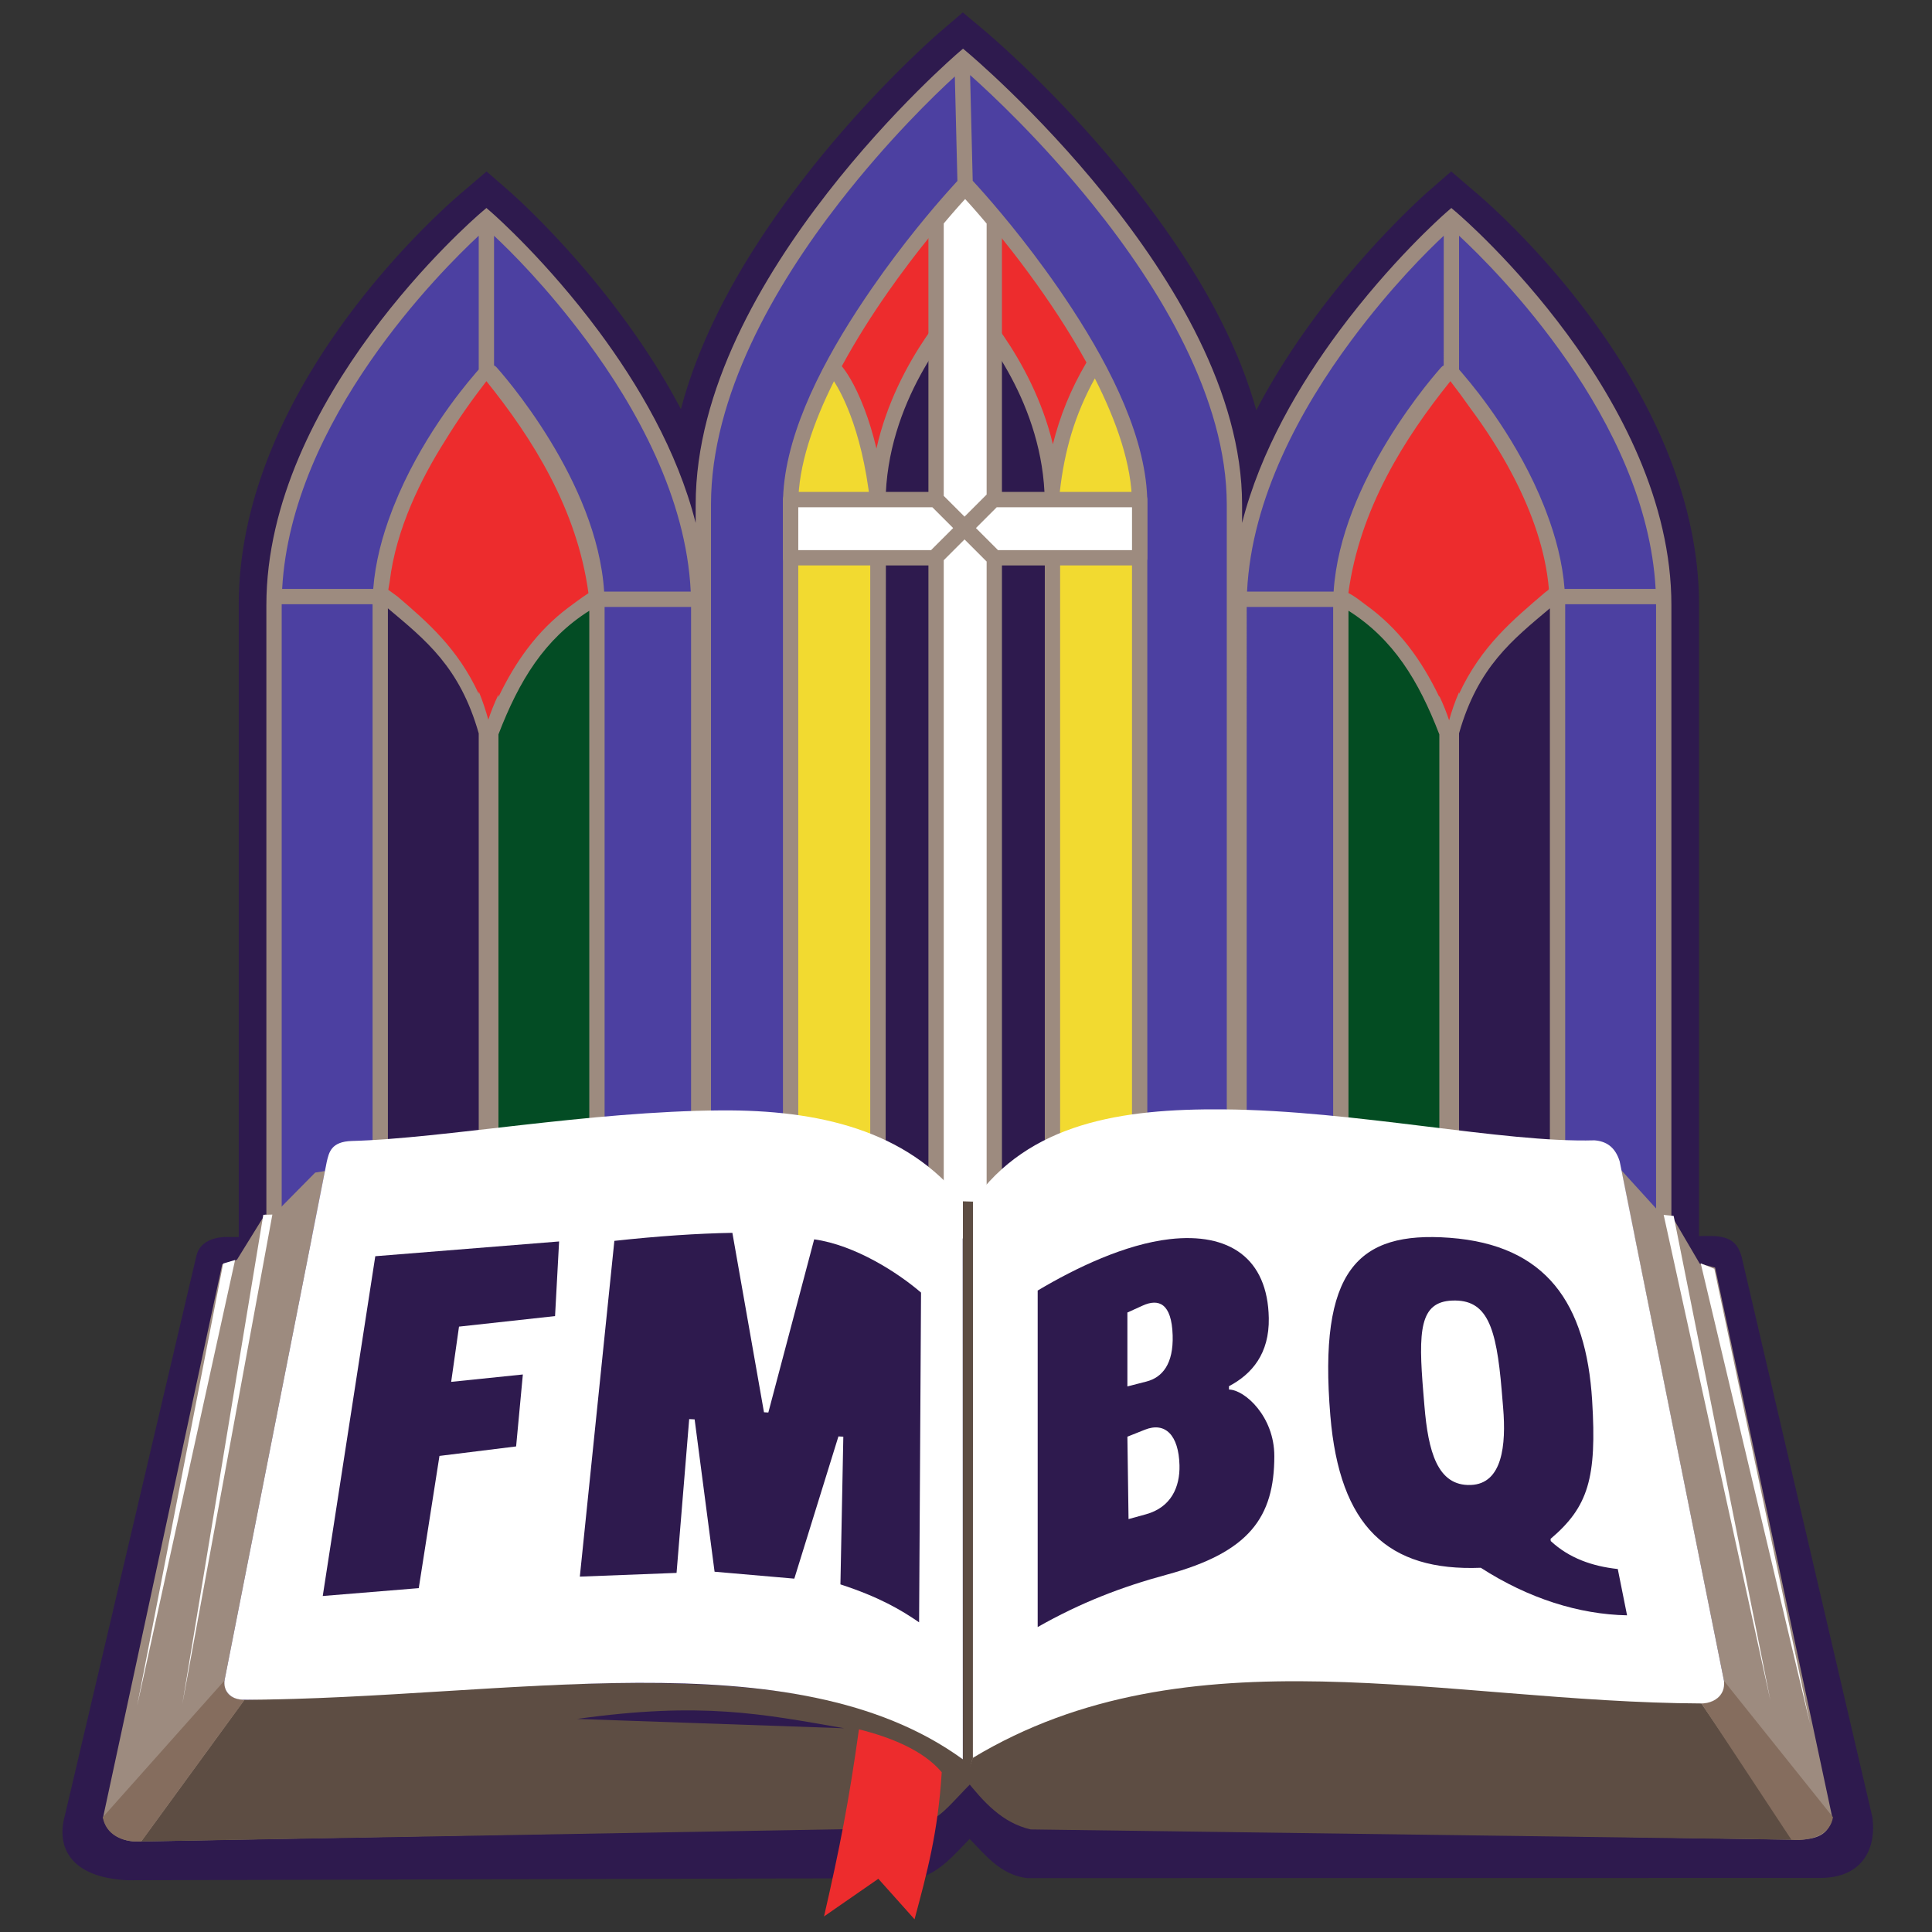 <?xml version="1.0" encoding="UTF-8" standalone="no"?>
<!-- Created with Inkscape (http://www.inkscape.org/) -->

<svg
   id="svg2"
   version="1.1"
   inkscape:version="1.4 (e7c3feb100, 2024-10-09)"
   width="672"
   height="672"
   viewBox="0 0 672 672"
   sodipodi:docname="FMBQ-logo-no-text.svg"
   inkscape:export-xdpi="25.714285"
   inkscape:export-ydpi="25.714285"
   xmlns:inkscape="http://www.inkscape.org/namespaces/inkscape"
   xmlns:sodipodi="http://sodipodi.sourceforge.net/DTD/sodipodi-0.dtd"
   xmlns="http://www.w3.org/2000/svg"
   xmlns:svg="http://www.w3.org/2000/svg"
   xmlns:rdf="http://www.w3.org/1999/02/22-rdf-syntax-ns#"
   xmlns:cc="http://creativecommons.org/ns#"
   xmlns:dc="http://purl.org/dc/elements/1.1/">
  <rect x="0" y="0" width="672" height="672" fill="#333333" stroke="none"/>
  <defs
     id="defs6" />
  <sodipodi:namedview
     pagecolor="#ffffff"
     bordercolor="#666666"
     borderopacity="1"
     objecttolerance="10"
     gridtolerance="10"
     guidetolerance="10"
     inkscape:pageopacity="0"
     inkscape:pageshadow="2"
     inkscape:window-width="2048"
     inkscape:window-height="1208"
     id="namedview4"
     showgrid="false"
     inkscape:snap-bbox="true"
     inkscape:bbox-paths="true"
     inkscape:bbox-nodes="true"
     inkscape:object-paths="true"
     inkscape:object-nodes="true"
     inkscape:zoom="0.61889637"
     inkscape:cx="102.60199"
     inkscape:cy="409.60008"
     inkscape:window-x="0"
     inkscape:window-y="0"
     inkscape:window-maximized="1"
     inkscape:current-layer="svg2"
     borderlayer="true"
     fit-margin-top="0"
     fit-margin-left="0"
     fit-margin-right="0"
     fit-margin-bottom="0"
     inkscape:snap-global="false"
     showguides="true"
     inkscape:guide-bbox="true"
     inkscape:showpageshadow="0"
     inkscape:pagecheckerboard="0"
     inkscape:deskcolor="#505050">
    <inkscape:grid
       type="xygrid"
       id="grid32339"
       originx="-184"
       originy="-177.643"
       spacingy="1"
       spacingx="1"
       units="px" />
  </sodipodi:namedview>
  <path
     style="color:#000000;font-style:normal;font-variant:normal;font-weight:normal;font-stretch:normal;font-size:medium;line-height:normal;font-family:sans-serif;text-indent:0;text-align:start;text-decoration:none;text-decoration-line:none;text-decoration-style:solid;text-decoration-color:#000000;letter-spacing:normal;word-spacing:normal;text-transform:none;writing-mode:lr-tb;direction:ltr;baseline-shift:baseline;text-anchor:start;white-space:normal;clip-rule:nonzero;display:inline;overflow:visible;visibility:visible;opacity:1;isolation:auto;mix-blend-mode:normal;color-interpolation:sRGB;color-interpolation-filters:linearRGB;solid-color:#000000;solid-opacity:1;fill:#2e1a4e;fill-opacity:1;fill-rule:nonzero;stroke:none;stroke-width:24.561;stroke-linecap:butt;stroke-linejoin:miter;stroke-miterlimit:4;stroke-dasharray:none;stroke-dashoffset:0;stroke-opacity:1;color-rendering:auto;image-rendering:auto;shape-rendering:auto;text-rendering:auto;enable-background:accumulate"
     d="m 334.894,4.321 -7.906,6.775 c 0,0 -23.477,20.105 -46.875,50.215 C 262.784,83.611 244.94,111.607 236.843,142.331 230.503,130.234 223.181,119.179 215.966,109.466 196.675,83.495 177.24,66.599 177.24,66.599 l -7.998,-6.961 -8.053,6.896 c 0,0 -78.152,64.113 -78.152,143.922 V 486.62 A 577.8,89.1 0 0 1 107.599,484.925 V 210.456 c 0,-51.423 44.723,-100.563 61.66,-117.459 6.665,6.534 15.908,16.196 26.99,31.115 17.639,23.746 34.508,55.484 34.508,86.344 v 268.605 a 577.8,89.1 0 0 1 26.162,-0.617 V 175.489 c 0,-34.047 20.815,-71.089 42.588,-99.107 14.033,-18.058 27.403,-31.514 35.584,-39.295 8.535,7.89 22.695,21.706 37.523,40.102 22.784,28.266 44.477,65.423 44.477,98.301 V 478.454 a 577.8,89.1 0 0 1 26.162,0.609 V 210.456 c 0,-30.86 16.869,-62.598 34.508,-86.344 11.082,-14.919 20.325,-24.581 26.99,-31.115 16.937,16.896 61.66,66.036 61.66,117.459 v 274.393 a 577.8,89.1 0 0 1 24.562,1.83 V 210.456 c 0,-79.808 -78.152,-143.922 -78.152,-143.922 l -8.053,-6.896 -7.998,6.961 c 0,0 -19.435,16.896 -38.727,42.867 -7.289,9.813 -14.687,20.998 -21.072,33.242 -8.467,-30.508 -27.145,-58.492 -45.234,-80.934 -24.412,-30.285 -48.867,-50.764 -48.867,-50.764 z"
     id="path34555"
     inkscape:connector-curvature="0" />
  <path
     style="opacity:1;fill:#4c40a1;fill-opacity:1;stroke:none;stroke-width:2;stroke-linecap:butt;stroke-linejoin:miter;stroke-miterlimit:4;stroke-dasharray:none;stroke-dashoffset:0;stroke-opacity:1"
     d="m 169.177,75.862 c 0,0 -73.859,63.263 -73.859,134.594 V 485.772 A 577.8,89.1 0 0 1 243.039,478.704 V 210.456 c 0,-70.319 -73.861,-134.594 -73.861,-134.594 z"
     id="path34007"
     inkscape:connector-curvature="0" />
  <path
     style="opacity:1;fill:#2e1a4e;fill-opacity:1;stroke:none;stroke-width:2;stroke-linecap:butt;stroke-linejoin:round;stroke-miterlimit:4;stroke-dasharray:none;stroke-dashoffset:0;stroke-opacity:1"
     d="m 169.179,129.517 c -0.101,0.112 -36.922,40.516 -36.922,80.939 v 272.85 a 577.8,89.1 0 0 1 36.922,-1.893 z"
     id="path34023"
     inkscape:connector-curvature="0" />
  <path
     style="opacity:1;fill:#034c24;fill-opacity:1;stroke:none;stroke-width:2;stroke-linecap:butt;stroke-linejoin:round;stroke-miterlimit:4;stroke-dasharray:none;stroke-dashoffset:0;stroke-opacity:1"
     d="m 170.712,129.517 v 351.818 a 577.8,89.1 0 0 1 36.922,-1.473 V 210.456 c 0,-40.423 -36.82,-80.828 -36.922,-80.939 z"
     id="path34025"
     inkscape:connector-curvature="0" />
  <path
     style="opacity:1;fill:#4c40a1;fill-opacity:1;stroke:none;stroke-width:5.328;stroke-linecap:butt;stroke-linejoin:miter;stroke-miterlimit:4;stroke-dasharray:none;stroke-dashoffset:0;stroke-opacity:1"
     d="m 334.982,20.421 c 0,0 -90.344,77.445 -90.344,155.068 V 478.675 a 577.8,89.1 0 0 1 92.367,-1.188 577.8,89.1 0 0 1 92.367,1.254 V 175.489 c 0,-75.933 -94.391,-155.068 -94.391,-155.068 z"
     id="path34003"
     inkscape:connector-curvature="0" />
  <path
     style="opacity:1;fill:#f2da30;fill-opacity:1;stroke:none;stroke-width:5.328;stroke-linecap:butt;stroke-linejoin:miter;stroke-miterlimit:4;stroke-dasharray:none;stroke-dashoffset:0;stroke-opacity:1"
     d="m 335.703,63.937 c 0,0 -60.705,64.275 -60.705,111.318 v 302.852 a 577.8,89.1 0 0 1 62.008,-0.619 577.8,89.1 0 0 1 59.402,0.484 v -302.717 c 0,-47.044 -60.705,-111.318 -60.705,-111.318 z"
     id="path34009"
     inkscape:connector-curvature="0" />
  <path
     style="opacity:1;fill:#4c40a1;fill-opacity:1;stroke:none;stroke-width:2;stroke-linecap:butt;stroke-linejoin:miter;stroke-miterlimit:4;stroke-dasharray:none;stroke-dashoffset:0;stroke-opacity:1"
     d="m 504.833,75.862 c 0,0 -73.861,64.275 -73.861,134.594 v 268.322 a 577.8,89.1 0 0 1 147.721,6.984 V 210.456 c 0,-71.331 -73.859,-134.594 -73.859,-134.594 z"
     id="path34005"
     inkscape:connector-curvature="0" />
  <path
     style="opacity:1;fill:#2e1a4e;fill-opacity:1;stroke:none;stroke-width:2;stroke-linecap:butt;stroke-linejoin:round;stroke-miterlimit:4;stroke-dasharray:none;stroke-dashoffset:0;stroke-opacity:1"
     d="m 504.831,129.517 v 351.836 a 577.8,89.1 0 0 1 36.922,2.027 V 210.456 c 0,-40.423 -36.82,-80.828 -36.922,-80.939 z"
     id="path34017"
     inkscape:connector-curvature="0" />
  <path
     sodipodi:nodetypes="cccccc"
     inkscape:connector-curvature="0"
     id="path34027"
     d="m 169.196,129.497 c 0,0 -34.252,37.55 -36.779,76.484 14.984,13.074 30.203,22.644 37.429,51.233 7.912,-21.4 17.665,-37.924 36.261,-48.64 -1.109,-39.843 -36.912,-79.077 -36.912,-79.077 z"
     style="fill:#ed2c2d;fill-opacity:1;fill-rule:evenodd;stroke:none;stroke-width:2;stroke-linecap:round;stroke-linejoin:round;stroke-miterlimit:4;stroke-dasharray:none;stroke-opacity:1" />
  <path
     style="opacity:1;fill:#034c22;fill-opacity:1;stroke:none;stroke-width:2;stroke-linecap:butt;stroke-linejoin:round;stroke-miterlimit:4;stroke-dasharray:none;stroke-dashoffset:0;stroke-opacity:1"
     d="m 503.298,129.517 c -0.101,0.112 -36.922,40.516 -36.922,80.939 v 269.381 a 577.8,89.1 0 0 1 36.922,1.455 z"
     id="path34019"
     inkscape:connector-curvature="0" />
  <path
     style="fill:#ed2c2d;fill-opacity:1;fill-rule:evenodd;stroke:none;stroke-width:2;stroke-linecap:round;stroke-linejoin:round;stroke-miterlimit:4;stroke-dasharray:none;stroke-opacity:1"
     d="m 504.815,129.497 c 0,0 34.252,37.55 36.779,76.484 -14.984,13.074 -30.203,22.644 -37.429,51.233 -7.912,-21.4 -17.665,-37.924 -36.261,-48.64 1.109,-39.843 36.912,-79.077 36.912,-79.077 z"
     id="path34021"
     inkscape:connector-curvature="0"
     sodipodi:nodetypes="ccccc" />
  <path
     style="opacity:1;fill:#ed2c2d;fill-opacity:1;stroke:none;stroke-width:5.328;stroke-linecap:butt;stroke-linejoin:miter;stroke-miterlimit:4;stroke-dasharray:none;stroke-dashoffset:0;stroke-opacity:1"
     d="m 335.703,63.937 c 0,0 -27.964,29.627 -45.932,63.369 l 0.112,0.54 c 0,0 16.679,17.964 16.679,69.726 v 3.908 h 58.148 v -3.908 c 0,-29.07 2.883,-49.481 16.247,-71.524 C 362.972,92.832 335.704,63.937 335.704,63.937 Z m -5.4e-4,0 -0.998,-40.479"
     id="path34011"
     inkscape:connector-curvature="0"
     sodipodi:nodetypes="cccsccsccccc" />
  <path
     style="opacity:1;fill:#2e1a4e;fill-opacity:1;stroke:none;stroke-width:5.328;stroke-linecap:butt;stroke-linejoin:miter;stroke-miterlimit:4;stroke-dasharray:none;stroke-dashoffset:0;stroke-opacity:1"
     d="m 335.716,104.415 c 0,0 -30.359,30.36 -30.359,70.84 v 302.404 a 577.8,89.1 0 0 1 31.648,-0.172 577.8,89.1 0 0 1 29.07,0.225 V 175.255 c 0,-40.479 -30.359,-70.84 -30.359,-70.84 z"
     id="path34013"
     inkscape:connector-curvature="0" />
  <path
     style="color:#000000;font-style:normal;font-variant:normal;font-weight:normal;font-stretch:normal;font-size:medium;line-height:normal;font-family:sans-serif;text-indent:0;text-align:start;text-decoration:none;text-decoration-line:none;text-decoration-style:solid;text-decoration-color:#000000;letter-spacing:normal;word-spacing:normal;text-transform:none;writing-mode:lr-tb;direction:ltr;baseline-shift:baseline;text-anchor:start;white-space:normal;clip-rule:nonzero;display:inline;overflow:visible;visibility:visible;opacity:1;isolation:auto;mix-blend-mode:normal;color-interpolation:sRGB;color-interpolation-filters:linearRGB;solid-color:#000000;solid-opacity:1;fill:#9d8b7f;fill-opacity:1;fill-rule:nonzero;stroke:none;stroke-width:2;stroke-linecap:butt;stroke-linejoin:round;stroke-miterlimit:4;stroke-dasharray:none;stroke-dashoffset:0;stroke-opacity:1;color-rendering:auto;image-rendering:auto;shape-rendering:auto;text-rendering:auto;enable-background:accumulate"
     d="m 334.962,16.929 -1.715,1.471 c 0,0 -22.779,19.522 -45.541,48.812 -22.762,29.291 -45.732,68.432 -45.732,108.277 v 6.398 c -6.397,-25.211 -20.101,-48.345 -33.727,-66.688 -17.971,-24.193 -35.803,-40.009 -37.08,-41.131 -0.147,-0.167 -0.314,-0.314 -0.498,-0.439 l -1.477,-1.285 -1.502,1.283 c -0.176,0.118 -0.337,0.256 -0.48,0.412 -2.515,2.155 -74.559,64.522 -74.559,136.418 v 275.498 c 1.772,-0.124 3.548,-0.246 5.328,-0.367 V 210.458 c 0,-0.098 0.004,-0.195 0.004,-0.293 h 31.613 c -4.1e-4,0.098 -0.004,0.195 -0.004,0.293 v 272.984 c 1.773,-0.092 3.549,-0.184 5.328,-0.273 V 211.593 c 13.027,10.973 25.029,20.344 31.592,43.492 V 481.55 c 2.283,-0.119 4.571,-0.237 6.863,-0.352 V 255.435 c 7.243,-18.799 16.033,-33.147 31.592,-43.004 V 479.954 c 1.774,-0.062 3.55,-0.124 5.328,-0.184 V 211.108 h 30.078 v 267.646 c 2.308,-0.046 4.617,-0.089 6.928,-0.131 V 175.489 c 0,-37.778 22.202,-76.17 44.611,-105.008 16.96,-21.825 33.159,-37.433 40.203,-43.893 l 0.896,36.342 c -0.493,0.529 -1.363,1.477 -3.215,3.566 -5.133,5.751 -15.615,17.999 -26.449,33.668 -0.064,0.092 -0.127,0.181 -0.191,0.273 -0.053,0.076 -0.105,0.156 -0.158,0.232 -0.751,1.09 -1.498,2.187 -2.248,3.307 -0.812,1.207 -1.62,2.432 -2.426,3.668 -0.148,0.229 -0.297,0.45 -0.445,0.68 -13.397,20.672 -25.547,45.107 -25.547,66.93 v 302.9 c 1.774,-0.035 3.548,-0.068 5.324,-0.1 V 175.255 c 0,-13.152 5.14,-28.119 12.42,-42.646 h 0.004 c 1.466,2.289 3.507,6.003 5.65,11.637 2.712,7.13 5.451,17.18 6.967,30.73 -4e-4,0.094 -0.01,0.185 -0.01,0.279 v 302.42 c 1.78,-0.011 3.56,-0.021 5.34,-0.029 l 0.107,-290.027 -0.104,-12.9 c 0.232,-34.89 22.848,-61.036 27.684,-66.271 4.671,5.058 25.934,29.633 27.582,62.752 l -0.047,5.236 h 0.16 v 27.709 31.02 242.527 c 1.776,0.012 3.553,0.026 5.328,0.041 V 175.255 c 0,-1.415 -0.043,-2.814 -0.111,-4.203 1.635,-14.305 5.158,-26.674 12.191,-39.441 7.546,14.839 12.924,30.192 12.924,43.645 v 302.67 c 1.776,0.035 3.552,0.072 5.326,0.109 v -302.779 c 0,-22.1 -12.461,-46.875 -26.059,-67.711 -0.226,-0.347 -0.452,-0.686 -0.678,-1.031 -0.73,-1.108 -1.46,-2.205 -2.193,-3.289 -0.588,-0.873 -1.175,-1.737 -1.764,-2.592 -0.044,-0.063 -0.087,-0.13 -0.131,-0.193 -0.133,-0.192 -0.266,-0.375 -0.398,-0.566 -11.418,-16.476 -22.524,-29.272 -27.221,-34.484 -0.099,-0.11 -0.264,-0.299 -0.357,-0.402 -0.029,-0.032 -0.016,-0.019 -0.045,-0.051 -0.436,-0.481 -0.583,-0.637 -0.881,-0.961 -0.434,-0.474 -0.814,-0.894 -1.002,-1.096 l -0.908,-36.766 c 7.026,6.246 24.475,22.469 42.67,45.041 23.421,29.056 46.605,67.473 46.605,104.336 v 303.189 c 2.313,0.051 4.623,0.105 6.932,0.16 V 211.108 h 30.072 v 268.623 c 1.778,0.069 3.554,0.139 5.328,0.211 V 212.427 c 15.562,9.857 24.354,24.207 31.598,43.008 v 225.752 c 2.289,0.088 4.575,0.179 6.857,0.271 V 255.079 c 6.565,-23.148 18.569,-32.519 31.598,-43.494 v 271.646 c 1.778,0.098 3.553,0.198 5.324,0.299 V 210.458 210.165 h 31.607 c 3e-4,0.098 0,0.195 0,0.293 v 275.107 c 1.782,0.131 3.559,0.263 5.332,0.396 V 210.458 c 0,-71.828 -71.903,-134.139 -74.547,-136.406 -0.151,-0.168 -0.323,-0.317 -0.512,-0.441 l -1.477,-1.266 -1.5,1.303 c -0.169,0.116 -0.325,0.252 -0.463,0.404 -1.185,1.04 -19.075,16.886 -37.098,41.148 -13.627,18.345 -27.33,41.481 -33.725,66.695 v -6.406 c 0,-39.07 -24.011,-78.185 -47.785,-107.68 -23.774,-29.495 -47.559,-49.43 -47.559,-49.43 z m 0.74,51.039 c 0.659,0.712 1.904,2.067 3.613,4.004 0.257,0.291 0.594,0.685 0.871,1.002 0.633,0.728 1.166,1.326 1.889,2.174 1.432,1.679 3.039,3.602 4.762,5.711 0.209,0.256 0.431,0.531 0.645,0.793 1.298,1.599 2.665,3.317 4.078,5.123 0.501,0.641 0.996,1.275 1.512,1.943 0.64,0.83 1.293,1.686 1.949,2.553 0.965,1.276 1.948,2.597 2.949,3.959 6.623,9.012 13.716,19.572 19.926,30.855 -5.554,9.448 -9.254,18.692 -11.676,28.43 -7.398,-30.892 -28.621,-51.982 -28.621,-51.982 l -1.883,-1.885 -1.883,1.885 c 0,0 -21.926,21.776 -28.979,53.49 -1.269,-5.331 -2.699,-9.878 -4.143,-13.672 -3.559,-9.355 -6.728,-13.516 -7.91,-14.973 0.02,-0.037 0.039,-0.074 0.059,-0.111 4.936,-9.109 10.486,-17.79 15.934,-25.586 0.022,-0.031 0.043,-0.063 0.065,-0.094 1.025,-1.466 2.047,-2.897 3.061,-4.297 0.084,-0.116 0.168,-0.236 0.252,-0.352 0.366,-0.504 0.723,-0.978 1.086,-1.473 1.056,-1.44 2.09,-2.827 3.107,-4.172 0.592,-0.782 1.188,-1.568 1.768,-2.32 0.597,-0.777 1.169,-1.504 1.748,-2.244 1.335,-1.704 2.629,-3.336 3.861,-4.855 0.204,-0.251 0.411,-0.509 0.611,-0.754 3.118,-3.824 5.733,-6.866 7.812,-9.234 1.654,-1.872 2.892,-3.221 3.537,-3.918 z m -169.189,14.02 v 46.535 c -0.293,0.332 -0.371,0.409 -0.979,1.123 -0.156,0.184 -0.385,0.464 -0.561,0.672 -4.601,5.333 -19.025,23.068 -28.008,45.705 -0.052,0.129 -0.105,0.256 -0.156,0.385 -0.196,0.5 -0.386,1.004 -0.576,1.508 -3.276,8.528 -5.701,17.635 -6.418,26.924 H 98.14 C 101.347,145.916 153.626,93.956 166.513,81.987 Z m 340.982,0.002 h 0.004 c 12.892,11.973 65.162,63.931 68.369,122.85 h -31.67 c -0.711,-9.211 -3.105,-18.241 -6.34,-26.707 -0.235,-0.626 -0.47,-1.252 -0.715,-1.871 0,-0.01 -0.01,-0.019 -0.012,-0.029 -8.887,-22.51 -23.224,-40.244 -27.992,-45.791 -0.211,-0.251 -0.478,-0.578 -0.662,-0.795 -0.611,-0.717 -0.69,-0.798 -0.982,-1.129 z m -5.326,0.014 h 0.004 l -0.01,45.102 c -0.32,0.149 -0.606,0.36 -0.844,0.621 0.11,-0.122 -0.632,0.7 -1.67,1.92 -1.038,1.22 -2.507,2.988 -4.266,5.238 -3.517,4.5 -8.184,10.905 -12.861,18.602 -8.659,14.248 -17.403,32.924 -18.656,52.295 h -30.107 c 1.542,-32.564 18.824,-63.906 36.275,-87.4 13.841,-18.634 26.58,-31.192 32.135,-36.377 z m -330.328,0.004 c 5.558,5.189 18.292,17.746 32.129,36.373 17.452,23.494 34.739,54.837 36.281,87.4 h -30.113 c -1.252,-19.371 -9.991,-38.047 -18.65,-52.295 -4.677,-7.696 -9.35,-14.102 -12.867,-18.602 -1.758,-2.25 -3.227,-4.018 -4.266,-5.238 -1.038,-1.22 -1.78,-2.042 -1.67,-1.92 -0.237,-0.261 -0.524,-0.472 -0.844,-0.621 z m -2.662,50.57 c 16.001,19.848 31.559,44.522 35.499,73.746 -2.956,1.949 -4.836,3.419 -7.14,5.106 -10.715,8.104 -18.214,18.596 -24.162,30.998 v -0.857 c -1.481,3.141 -2.674,6.123 -3.527,8.76 -0.94,-3.378 -2.015,-6.628 -3.336,-9.822 v 0.809 c -7.347,-15.853 -17.793,-24.891 -28.242,-33.828 -1.048,-0.776 -2.097,-1.552 -3.219,-2.344 0.156,-0.985 0.326,-1.962 0.504,-2.936 2.207,-18.409 11.076,-36.043 19.273,-48.949 4.365,-7.165 9.209,-14.03 14.35,-20.682 z m 335.309,0 c 2.44,3.158 4.802,6.371 7.09,9.635 1.105,1.489 2.272,3.098 3.51,4.883 0.759,1.098 1.525,2.215 2.309,3.402 0.75,1.134 1.507,2.302 2.271,3.52 0.139,0.221 0.279,0.45 0.418,0.674 0.853,1.371 1.709,2.777 2.562,4.242 0,0.003 -4.8e-4,0.006 0.01,0.01 0.258,0.444 0.514,0.902 0.771,1.354 0.241,0.423 0.485,0.844 0.725,1.273 0.336,0.603 0.669,1.216 1.002,1.832 0.138,0.254 0.275,0.508 0.412,0.764 0.383,0.717 0.764,1.442 1.141,2.176 0.06,0.116 0.12,0.233 0.18,0.35 5.803,11.385 10.727,24.652 11.855,38.227 -0.049,0.042 -0.098,0.083 -0.146,0.125 0.005,0.034 0.012,0.068 0.018,0.102 -0.439,0.326 -0.838,0.645 -1.266,0.969 -10.977,9.403 -22.125,18.537 -29.85,35.203 v -0.553 c -1.395,3.203 -2.53,6.45 -3.459,9.789 -0.826,-2.552 -1.974,-5.434 -3.402,-8.477 v 0.363 c -6.21,-12.951 -14.109,-23.821 -25.596,-32.064 -2.037,-1.514 -3.625,-2.863 -6.036,-4.114 3.939,-29.224 19.481,-53.836 35.481,-73.684 z"
     id="path34274"
     inkscape:connector-curvature="0"
     sodipodi:nodetypes="ccsscscccccsccsccsccccccccccccccsscccccccccsccsccccsccccccccccccsccsccsccccccccccccsscccccccccccccccccsccscccccscsscccccccccccccccccccccccccccccccccccscccccccccccccccccccscccssccsccsccssccccccccccccccccccccccccccccccccccccccccccccccc" />
  <path
     style="opacity:1;fill:#332163;fill-opacity:1;stroke:none;stroke-width:8;stroke-linecap:butt;stroke-linejoin:miter;stroke-miterlimit:4;stroke-dasharray:none;stroke-dashoffset:0;stroke-opacity:1"
     d=""
     id="path33723"
     inkscape:connector-curvature="0" />
  <g
     id="g34611"
     transform="matrix(-0.206,0.004,0.014,0.206,427.199,935.513)"
     style="fill:#917c6f;fill-opacity:1" />
  <g
     id="g34684"
     transform="translate(623.796,-479.493)" />
  <g
     id="g34727"
     style="fill:#291a50;fill-opacity:1"
     transform="translate(-161.904,-152.715)" />
  <g
     transform="translate(628.615,-846.988)"
     id="g34571" />
  <path
     style="opacity:1;fill:#ffffff;fill-opacity:1;stroke:none;stroke-width:5.328;stroke-linecap:butt;stroke-linejoin:round;stroke-miterlimit:4;stroke-dasharray:none;stroke-dashoffset:0;stroke-opacity:1"
     d="m 335.701,65.2 c 0,0 -4.094,4.352 -10.107,11.531 v 96.846 l 9.895,9.895 10.35,-10.344 V 76.763 c -6.028,-7.198 -10.137,-11.562 -10.137,-11.562 z M 274.999,173.772 v 20.244 h 49.951 l 10.35,-10.346 -9.9,-9.898 z m 70.582,0 -9.895,9.898 10.346,10.346 h 50.375 v -20.244 z m -10.094,10.086 -9.895,9.9 V 477.55 a 577.8,89.1 0 0 1 11.412,-0.062 577.8,89.1 0 0 1 8.832,0.068 V 194.21 l -10.35,-10.352 z"
     id="path34015"
     inkscape:connector-curvature="0" />
  <path
     style="color:#000000;font-style:normal;font-variant:normal;font-weight:normal;font-stretch:normal;font-size:medium;line-height:normal;font-family:sans-serif;text-indent:0;text-align:start;text-decoration:none;text-decoration-line:none;text-decoration-style:solid;text-decoration-color:#000000;letter-spacing:normal;word-spacing:normal;text-transform:none;writing-mode:lr-tb;direction:ltr;baseline-shift:baseline;text-anchor:start;white-space:normal;clip-rule:nonzero;display:inline;overflow:visible;visibility:visible;opacity:1;isolation:auto;mix-blend-mode:normal;color-interpolation:sRGB;color-interpolation-filters:linearRGB;solid-color:#000000;solid-opacity:1;fill:#9d8b7f;fill-opacity:1;fill-rule:nonzero;stroke:none;stroke-width:5.328;stroke-linecap:butt;stroke-linejoin:round;stroke-miterlimit:4;stroke-dasharray:none;stroke-dashoffset:0;stroke-opacity:1;color-rendering:auto;image-rendering:auto;shape-rendering:auto;text-rendering:auto;enable-background:accumulate"
     d="m 335.742,62.536 a 2.664,2.664 0 0 0 -1.982,0.838 c 0,0 -4.152,4.418 -10.207,11.646 a 2.664,2.664 0 0 0 -0.623,1.711 v 94.377 h -47.93 a 2.664,2.664 0 0 0 -2.664,2.664 v 20.244 a 2.664,2.664 0 0 0 2.664,2.662 h 47.93 v 280.885 a 577.8,89.1 0 0 1 5.328,-0.029 V 194.862 l 7.232,-7.234 7.686,7.686 v 282.221 a 577.8,89.1 0 0 1 5.326,0.041 V 196.679 h 47.906 a 2.664,2.664 0 0 0 2.664,-2.662 v -20.244 a 2.664,2.664 0 0 0 -2.664,-2.664 H 348.501 V 76.763 a 2.664,2.664 0 0 0 -0.621,-1.711 c -6.07,-7.248 -10.24,-11.678 -10.24,-11.678 a 2.664,2.664 0 0 0 -1.898,-0.838 z m -0.041,6.703 c 1.107,1.198 3.201,3.469 7.475,8.525 v 94.26 l -7.688,7.68 -7.23,-7.23 V 77.733 c 4.257,-5.037 6.338,-7.297 7.443,-8.494 z M 277.664,176.435 h 46.633 l 7.236,7.236 -7.686,7.682 h -46.184 z m 69.023,0 h 47.057 v 14.918 H 347.136 l -7.682,-7.682 z"
     id="path34318"
     inkscape:connector-curvature="0" />
  <g
     id="g34726"
     transform="matrix(2.456,0,0,2.456,-887.825,-901.018)">
    <g
       id="g34031"
       transform="matrix(0.412,0.009,-0.028,0.412,318.977,227.829)">
      <path
         style="fill:#2e1a4e;fill-opacity:1;fill-rule:evenodd;stroke:none;stroke-width:1px;stroke-linecap:butt;stroke-linejoin:miter;stroke-opacity:1"
         d="m 488.15,752.526 -254.498,5.065 c -5.393,-0.147 -10.268,1.828 -11.017,6.754 l -32.079,193.036 c -2.212,10.423 2.773,21.174 23,21.75 l 271.729,-6.679 c 7.338,-2.629 11.37,-8.227 16.359,-13.826 5.35,4.927 11.181,12.027 20.57,13.025 l 272.712,-6.018 c 13.954,-0.511 18.258,-10.309 16.078,-21.208 L 753.001,752.891 c -1.463,-3.925 -3.61,-6.865 -10.902,-6.766 z"
         id="path34033"
         inkscape:connector-curvature="0"
         sodipodi:nodetypes="ccccccccccccc" />
      <path
         inkscape:connector-curvature="0"
         id="path34035"
         d="m 264.786,734.213 -3.304,0.601 -13.333,14.815 h -2.963 l -8.539,15.709 -4.95,1.696 -27.992,190.742 c 1.316,4.788 6.193,8.565 13.665,7.935 l 262.915,-10.695 c 9.377,-0.857 15.076,-9.495 21.198,-17.24 l -3.938,-5.158 c -60.055,-39.114 -158.298,-21.368 -248.098,-16.192 -4.682,-0.261 -7.264,-2.313 -7.26,-6.567 z"
         style="fill:#9d8b7f;fill-opacity:1;fill-rule:evenodd;stroke:none;stroke-width:1px;stroke-linecap:butt;stroke-linejoin:miter;stroke-opacity:1"
         sodipodi:nodetypes="cccccccccccccc" />
      <path
         id="path34037"
         d="M 497.457,931.361 C 443.674,892.181 343.298,912.035 249.445,916.428 l -32.076,49.284 259.691,-10.219 c 13.522,-0.982 15.05,-6.768 25.41,-17.738 -0.238,-7.017 -8.964,-132.586 -13.255,-197.889 l -4.764,-0.034 13.057,191.461 z"
         style="fill:#5d4d43;fill-opacity:1;fill-rule:evenodd;stroke:none;stroke-width:1px;stroke-linecap:butt;stroke-linejoin:miter;stroke-opacity:1"
         inkscape:connector-curvature="0"
         sodipodi:nodetypes="ccccccccc" />
      <path
         sodipodi:nodetypes="ccccc"
         id="path34041"
         d="m 203.61,957.667 c 1.48,6.048 7.337,8.548 13.758,8.045 l 32.076,-49.284 c -5.679,-0.532 -7.141,-2.723 -7.26,-6.567 z"
         style="fill:#856d5e;fill-opacity:1;fill-rule:evenodd;stroke:none;stroke-width:1px;stroke-linecap:butt;stroke-linejoin:miter;stroke-opacity:1"
         inkscape:connector-curvature="0" />
      <path
         sodipodi:nodetypes="sccccccs"
         inkscape:connector-curvature="0"
         id="path34039"
         d="m 399.38,710.434 c -45.311,1.281 -94.596,11.716 -126.045,13.267 -7.114,0.362 -7.6,4.066 -8.151,7.411 L 242.222,909.63 c -0.308,3.647 2.266,6.864 7.407,6.666 89.513,-2.318 186.669,-26.048 247.829,15.065 L 484.394,739.809 c -20.928,-24.143 -51.986,-30.309 -85.014,-29.375 z"
         style="fill:#ffffff;fill-opacity:1;fill-rule:evenodd;stroke:none;stroke-width:0.971;stroke-linecap:butt;stroke-linejoin:miter;stroke-miterlimit:4;stroke-dasharray:none;stroke-opacity:1" />
    </g>
    <g
       transform="matrix(-0.412,0.009,0.028,0.412,678.098,227.829)"
       id="g34043">
      <path
         style="fill:#9d8b7f;fill-opacity:1;fill-rule:evenodd;stroke:none;stroke-width:1px;stroke-linecap:butt;stroke-linejoin:miter;stroke-opacity:1"
         d="m 237.685,910.099 23.341,-176.076 -12.878,15.607 -3.457,0.637 -8.395,16.4 -5.185,1.481 -27.407,189.63 c 1.724,6.517 6.662,7.191 11.852,7.407 l 264.728,-10.168 c 10.121,-6.574 22.541,-12.382 17.016,-24.171 -81.922,-44.934 -167.365,-13.475 -251.371,-13.201 -3.035,-0.383 -8.2,-1.356 -8.243,-7.547 z"
         id="path34045"
         inkscape:connector-curvature="0"
         sodipodi:nodetypes="cccccccccccc" />
      <path
         inkscape:connector-curvature="0"
         style="fill:#5d4d43;fill-opacity:1;fill-rule:evenodd;stroke:none;stroke-width:1px;stroke-linecap:butt;stroke-linejoin:miter;stroke-opacity:1"
         d="m 246.202,917.335 -28.873,47.784 261.791,-9.264 c 9.629,-2.445 15.582,-9.816 21.188,-17.652 l -3.008,-7.357 C 420.274,884.667 294.345,916.989 246.202,917.335 Z"
         id="path34047"
         sodipodi:nodetypes="cccccc" />
      <path
         inkscape:connector-curvature="0"
         style="fill:#856d5e;fill-opacity:1;fill-rule:evenodd;stroke:none;stroke-width:1px;stroke-linecap:butt;stroke-linejoin:miter;stroke-opacity:1"
         d="m 203.462,957.671 c 1.264,5.764 7.729,8.138 14.796,7.439 l 27.671,-47.464 c -4.863,0.135 -8.44,-3.05 -8.243,-7.547 z"
         id="path34051"
         sodipodi:nodetypes="ccccc" />
      <path
         sodipodi:nodetypes="sccccccs"
         inkscape:connector-curvature="0"
         id="path34049"
         d="m 396.358,710.144 c 34.673,-1.025 67.009,3.119 87.925,29.83 l 13.017,190.872 c -77.088,-43 -163.538,-15.475 -251.371,-13.201 -3.861,-0.005 -8.4,-2.18 -8.243,-7.547 l 23.694,-179.127 c 1.219,-5.075 4.24,-7.018 8.151,-7.411 31.569,0.207 81.15,-12.066 126.828,-13.417 z"
         style="fill:#ffffff;fill-opacity:1;fill-rule:evenodd;stroke:none;stroke-width:1px;stroke-linecap:butt;stroke-linejoin:miter;stroke-opacity:1" />
    </g>
    <path
       style="fill:#ed2c2d;fill-opacity:1;fill-rule:evenodd;stroke:none;stroke-width:1px;stroke-linecap:butt;stroke-linejoin:miter;stroke-opacity:1"
       d="m 483.139,611.779 c -1.433,10.306 -2.762,16.987 -4.946,26.496 l 7.691,-5.332 5.13,5.737 c 1.792,-6.699 3.312,-12.245 3.849,-20.826 -2.638,-3.15 -7.368,-4.991 -11.723,-6.076 z"
       id="path34053"
       inkscape:connector-curvature="0"
       sodipodi:nodetypes="cccccc" />
    <g
       id="g34375">
      <path
         sodipodi:nodetypes="ccccccccccc"
         d="m 440.101,553.252 0.573,-10.569 -26.032,2.09 -7.441,48.121 13.598,-1.114 2.932,-18.725 10.856,-1.344 0.954,-10.189 -10.152,1.045 1.11,-7.823 z"
         style="font-style:normal;font-variant:normal;font-weight:normal;font-stretch:normal;font-size:medium;line-height:100%;font-family:Passion;-inkscape-font-specification:Passion;text-align:center;letter-spacing:3.616px;word-spacing:0px;writing-mode:lr-tb;text-anchor:middle;fill:#2e1a4e;fill-opacity:1;stroke:none;stroke-width:1px;stroke-linecap:butt;stroke-linejoin:miter;stroke-opacity:1"
         id="path34770"
         inkscape:connector-curvature="0" />
      <path
         sodipodi:nodetypes="ccccccccccccccccc"
         d="m 491.658,596.623 0.275,-46.698 c -3.227,-2.782 -9.3,-6.726 -15.134,-7.543 l -6.493,24.526 -0.616,-0.033 -4.476,-25.413 c -4.986,0.086 -10.563,0.467 -16.713,1.136 l -4.89,47.552 13.698,-0.527 1.789,-21.784 0.771,0.041 2.824,21.576 11.294,0.98 6.247,-20.143 0.693,0.038 -0.41,20.917 c 5.486,1.792 8.534,3.584 11.142,5.375 z"
         style="font-style:normal;font-variant:normal;font-weight:normal;font-stretch:normal;font-size:medium;line-height:100%;font-family:Passion;-inkscape-font-specification:Passion;text-align:center;letter-spacing:3.616px;word-spacing:0px;writing-mode:lr-tb;text-anchor:middle;fill:#2e1a4e;fill-opacity:1;stroke:none;stroke-width:1px;stroke-linecap:butt;stroke-linejoin:miter;stroke-opacity:1"
         id="path34772"
         inkscape:connector-curvature="0" />
      <path
         sodipodi:nodetypes="sccssccssssccssssccss"
         d="m 541.965,573.065 c 0,-5.576 -4.168,-9.373 -6.422,-9.411 v -0.471 c 3.255,-1.714 5.727,-4.618 5.639,-9.638 -0.149,-8.54 -5.662,-12.146 -14.02,-11.191 -6.31,0.721 -13.288,4.05 -18.711,7.281 v 47.656 c 6.103,-3.463 11.863,-5.681 18.246,-7.41 11.704,-3.171 15.269,-8.109 15.269,-16.817 z m -13.43,1.299 c 0.08,3.081 -1.172,5.971 -4.746,6.957 l -2.47,0.681 -0.162,-11.671 2.47,-0.985 c 2.907,-1.159 4.798,0.792 4.907,5.018 z m -0.967,-18.385 c 0.124,4.028 -1.444,5.959 -3.714,6.542 l -2.697,0.693 v -10.467 l 2.172,-0.985 c 2.239,-1.015 4.099,-0.358 4.239,4.216 z"
         style="font-style:normal;font-variant:normal;font-weight:normal;font-stretch:normal;font-size:medium;line-height:100%;font-family:Passion;-inkscape-font-specification:Passion;text-align:center;letter-spacing:3.616px;word-spacing:0px;writing-mode:lr-tb;text-anchor:middle;fill:#2e1a4e;fill-opacity:1;stroke:none;stroke-width:1px;stroke-linecap:butt;stroke-linejoin:miter;stroke-opacity:1"
         id="path34774"
         inkscape:connector-curvature="0" />
      <path
         sodipodi:nodetypes="sscccccsssssssss"
         d="m 566.8,542.164 c -13.08,-0.974 -18.617,4.634 -16.9,25.198 1.309,15.684 8.14,22.056 21.307,21.535 6.77,4.365 13.942,6.605 20.715,6.734 l -1.314,-6.556 c -3.633,-0.394 -6.885,-1.543 -9.494,-3.963 l -0.025,-0.308 c 5.338,-4.531 6.568,-8.598 5.888,-19.598 -0.852,-13.788 -6.506,-22.023 -20.175,-23.041 z m 0.361,8.891 c 4.928,-0.195 6.249,3.656 7.006,12.728 l 0.205,2.46 c 0.441,5.283 -0.102,10.751 -4.568,10.928 -4.774,0.189 -6.048,-4.832 -6.578,-11.181 l -0.154,-1.845 c -0.738,-8.841 -0.532,-12.907 4.088,-13.09 z"
         style="font-style:normal;font-variant:normal;font-weight:normal;font-stretch:normal;font-size:medium;line-height:100%;font-family:Passion;-inkscape-font-specification:Passion;text-align:center;letter-spacing:3.616px;word-spacing:0px;writing-mode:lr-tb;text-anchor:middle;fill:#2e1a4e;fill-opacity:1;stroke:none;stroke-width:1px;stroke-linecap:butt;stroke-linejoin:miter;stroke-opacity:1"
         id="path34776"
         inkscape:connector-curvature="0" />
    </g>
    <path
       sodipodi:nodetypes="cccc"
       inkscape:connector-curvature="0"
       id="path34535"
       d="m 398.781,538.909 -11.468,69.317 12.753,-69.35 z"
       style="fill:#ffffff;fill-opacity:1;fill-rule:evenodd;stroke:none;stroke-width:1px;stroke-linecap:butt;stroke-linejoin:miter;stroke-opacity:1" />
    <path
       sodipodi:nodetypes="cccc"
       inkscape:connector-curvature="0"
       id="path34537"
       d="m 597.107,538.921 1.413,0.145 13.693,68.595 z"
       style="fill:#ffffff;fill-opacity:1;fill-rule:evenodd;stroke:none;stroke-width:1px;stroke-linecap:butt;stroke-linejoin:miter;stroke-opacity:1" />
    <path
       sodipodi:nodetypes="ccc"
       inkscape:connector-curvature="0"
       id="path34539"
       d="m 481.048,611.626 -37.83,-1.322 c 17.622,-2.466 26.166,-0.719 37.83,1.322 z"
       style="fill:#2e1a4e;fill-opacity:1;fill-rule:evenodd;stroke:none;stroke-width:1px;stroke-linecap:butt;stroke-linejoin:miter;stroke-opacity:1" />
    <path
       sodipodi:nodetypes="cccc"
       style="fill:#ffffff;fill-opacity:1;fill-rule:evenodd;stroke:none;stroke-width:1px;stroke-linecap:butt;stroke-linejoin:miter;stroke-opacity:1"
       d="m 393.098,545.809 -12.168,62.567 13.856,-63.066 z"
       id="path34541"
       inkscape:connector-curvature="0" />
    <path
       sodipodi:nodetypes="cccc"
       style="fill:#ffffff;fill-opacity:1;fill-rule:evenodd;stroke:none;stroke-width:1px;stroke-linecap:butt;stroke-linejoin:miter;stroke-opacity:1"
       d="m 602.355,545.786 1.929,0.771 13.546,64.408 z"
       id="path34543"
       inkscape:connector-curvature="0" />
  </g>
</svg>
